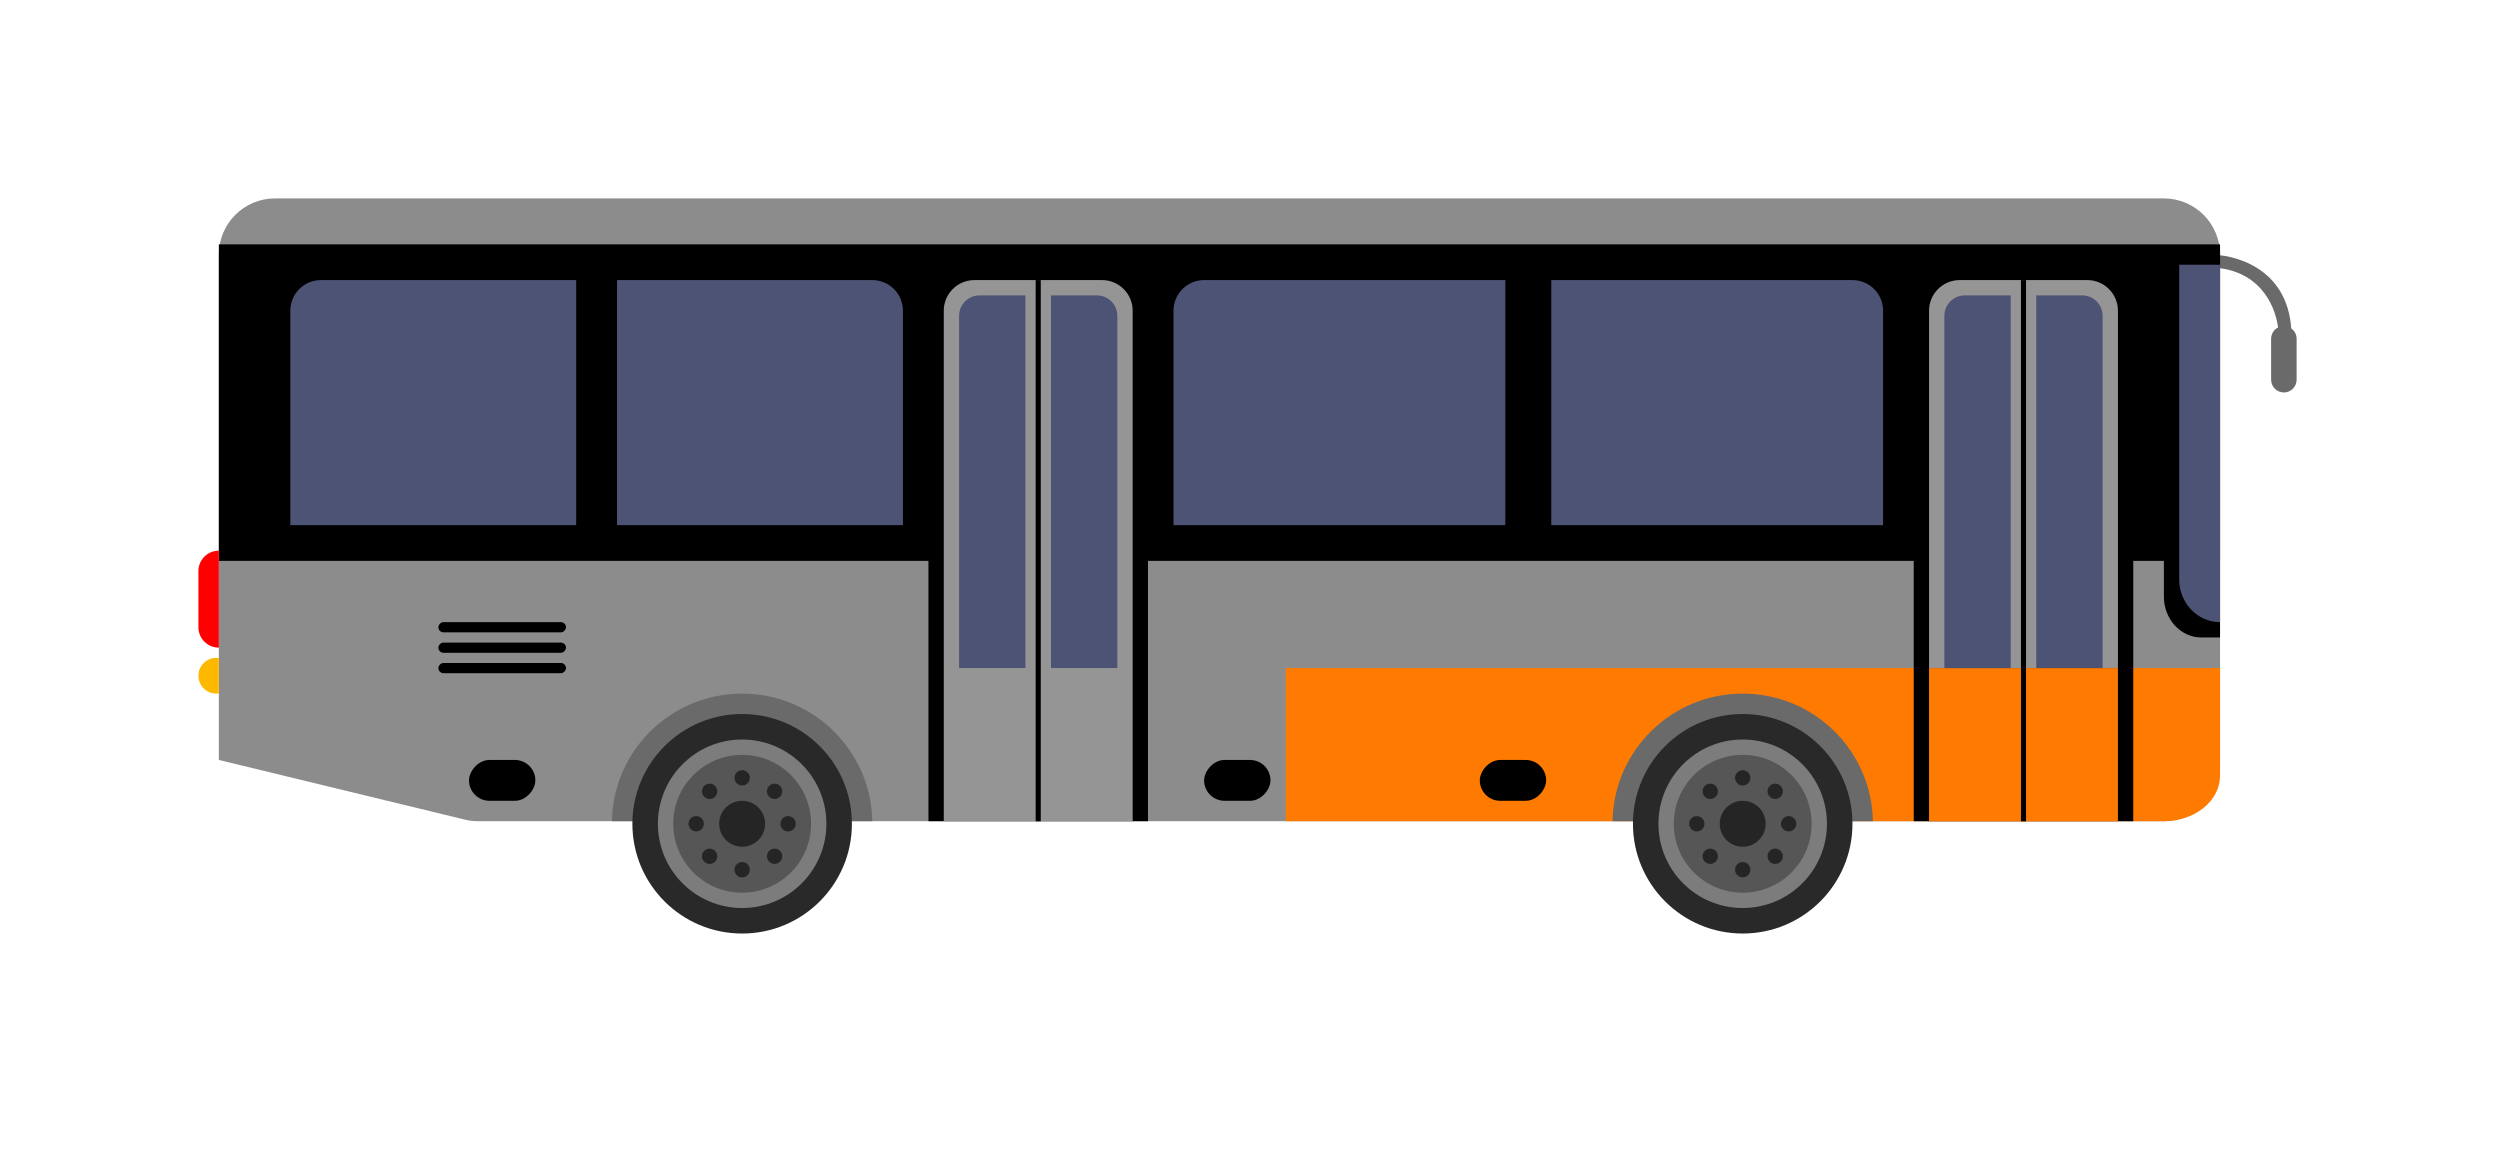 <svg width="63" height="29" viewBox="0 0 63 29" fill="none" xmlns="http://www.w3.org/2000/svg">
<g filter="url(#filter0_d)">
<path d="M55.945 2.415C55.945 1.634 55.312 1 54.53 1H6.93C6.148 1 5.515 1.634 5.515 2.415V15.151L11.719 16.655C11.828 16.682 11.94 16.695 12.052 16.695H54.53C55.312 16.695 55.945 16.062 55.945 15.28V2.415Z" fill="#8C8C8C"/>
<path fill-rule="evenodd" clip-rule="evenodd" d="M57.408 4.252C57.325 3.642 56.896 2.738 55.623 2.738V2.416C56.302 2.395 57.633 2.746 57.739 4.276C57.821 4.334 57.875 4.43 57.875 4.539V5.568C57.875 5.746 57.731 5.89 57.553 5.89C57.376 5.89 57.232 5.746 57.232 5.568V4.539C57.232 4.413 57.303 4.305 57.408 4.252Z" fill="#6A6A6A"/>
<path d="M55.945 12.836H32.402V16.695H54.53C55.312 16.695 55.945 16.181 55.945 15.548V12.836Z" fill="#FF7A00"/>
<path d="M5.515 2.158H55.945V10.134H5.515V2.158Z" fill="black"/>
<path fill-rule="evenodd" clip-rule="evenodd" d="M40.636 16.695H47.197C47.167 14.914 45.71 13.479 43.916 13.479C42.123 13.479 40.666 14.914 40.636 16.695Z" fill="#6A6A6A"/>
<path fill-rule="evenodd" clip-rule="evenodd" d="M15.421 16.695H21.982C21.952 14.914 20.495 13.479 18.701 13.479C16.908 13.479 15.45 14.914 15.421 16.695Z" fill="#6A6A6A"/>
<circle r="2.766" transform="matrix(-1 0 0 1 43.916 16.759)" fill="#292929"/>
<circle r="2.766" transform="matrix(-1 0 0 1 18.702 16.759)" fill="#292929"/>
<circle r="2.123" transform="matrix(-1 0 0 1 43.916 16.759)" fill="#7C7C7C"/>
<circle r="2.123" transform="matrix(-1 0 0 1 18.702 16.759)" fill="#7C7C7C"/>
<circle r="1.737" transform="matrix(-1 0 0 1 43.916 16.759)" fill="#565656"/>
<circle r="1.737" transform="matrix(-1 0 0 1 18.702 16.759)" fill="#565656"/>
<circle r="0.579" transform="matrix(-1 0 0 1 43.916 16.759)" fill="#252525"/>
<circle r="0.193" transform="matrix(-1 0 0 1 43.916 15.602)" fill="#252525"/>
<circle r="0.193" transform="matrix(-1 0 0 1 43.098 15.941)" fill="#252525"/>
<circle r="0.193" transform="matrix(-1 0 0 1 42.759 16.759)" fill="#252525"/>
<circle r="0.193" transform="matrix(-1 0 0 1 43.098 17.578)" fill="#252525"/>
<circle r="0.193" transform="matrix(-1 0 0 1 43.916 17.917)" fill="#252525"/>
<circle r="0.193" transform="matrix(-1 0 0 1 44.735 17.578)" fill="#252525"/>
<circle r="0.193" transform="matrix(-1 0 0 1 45.074 16.759)" fill="#252525"/>
<circle r="0.193" transform="matrix(-1 0 0 1 44.735 15.941)" fill="#252525"/>
<circle r="0.579" transform="matrix(-1 0 0 1 18.702 16.759)" fill="#252525"/>
<circle r="0.193" transform="matrix(-1 0 0 1 18.702 15.602)" fill="#252525"/>
<circle r="0.193" transform="matrix(-1 0 0 1 17.883 15.941)" fill="#252525"/>
<circle r="0.193" transform="matrix(-1 0 0 1 17.544 16.759)" fill="#252525"/>
<circle r="0.193" transform="matrix(-1 0 0 1 17.883 17.578)" fill="#252525"/>
<circle r="0.193" transform="matrix(-1 0 0 1 18.702 17.917)" fill="#252525"/>
<circle r="0.193" transform="matrix(-1 0 0 1 19.52 17.578)" fill="#252525"/>
<circle r="0.193" transform="matrix(-1 0 0 1 19.86 16.759)" fill="#252525"/>
<circle r="0.193" transform="matrix(-1 0 0 1 19.52 15.941)" fill="#252525"/>
<rect width="1.672" height="1.029" rx="0.515" transform="matrix(-1 0 0 1 38.963 15.151)" fill="black"/>
<rect width="1.672" height="1.029" rx="0.515" transform="matrix(-1 0 0 1 32.016 15.151)" fill="black"/>
<rect width="1.672" height="1.029" rx="0.515" transform="matrix(-1 0 0 1 13.491 15.151)" fill="black"/>
<rect width="3.216" height="0.257" rx="0.129" transform="matrix(-1 0 0 1 14.263 11.678)" fill="black"/>
<rect width="3.216" height="0.257" rx="0.129" transform="matrix(-1 0 0 1 14.263 12.193)" fill="black"/>
<rect width="3.216" height="0.257" rx="0.129" transform="matrix(-1 0 0 1 14.263 12.707)" fill="black"/>
<path fill-rule="evenodd" clip-rule="evenodd" d="M5.515 13.474C5.494 13.477 5.472 13.479 5.45 13.479C5.202 13.479 5 13.277 5 13.029C5 12.78 5.202 12.578 5.45 12.578C5.472 12.578 5.494 12.58 5.515 12.583V13.474Z" fill="#FFB800"/>
<path d="M53.758 5.438C53.758 3.911 52.52 2.672 50.992 2.672V2.672C49.465 2.672 48.226 3.911 48.226 5.438V16.695H53.758V5.438Z" fill="black"/>
<path d="M28.929 5.438C28.929 3.911 27.691 2.672 26.163 2.672V2.672C24.635 2.672 23.397 3.911 23.397 5.438V16.695H28.929V5.438Z" fill="black"/>
<path d="M53.372 3.83C53.372 3.404 53.027 3.058 52.6 3.058H50.928V12.836H53.372V3.83Z" fill="#959595"/>
<path d="M53.372 12.836H50.928V16.695H53.372V12.836Z" fill="#FF7A00"/>
<path d="M51.056 12.836H48.612V16.695H51.056V12.836Z" fill="#FF7A00"/>
<path d="M48.612 3.83C48.612 3.404 48.958 3.058 49.384 3.058H51.057V12.836H48.612V3.83Z" fill="#959595"/>
<path d="M28.543 3.83C28.543 3.404 28.197 3.058 27.771 3.058H26.099V16.695H28.543V3.83Z" fill="#959595"/>
<path d="M23.783 3.83C23.783 3.404 24.128 3.058 24.555 3.058H26.227V16.695H23.783V3.83Z" fill="#959595"/>
<path d="M47.454 3.83C47.454 3.404 47.109 3.058 46.682 3.058H39.092V9.234H47.454V3.83Z" fill="#4D5374"/>
<path d="M22.754 3.83C22.754 3.404 22.408 3.058 21.982 3.058H15.549V9.234H22.754V3.83Z" fill="#4D5374"/>
<path d="M29.572 3.83C29.572 3.404 29.918 3.058 30.344 3.058H37.934V9.234H29.572V3.83Z" fill="#4D5374"/>
<path d="M7.316 3.83C7.316 3.404 7.661 3.058 8.088 3.058H14.52V9.234H7.316V3.83Z" fill="#4D5374"/>
<path d="M52.986 3.959C52.986 3.675 52.756 3.444 52.472 3.444H51.314V12.836H52.986V3.959Z" fill="#4D5374"/>
<path d="M28.157 3.959C28.157 3.675 27.927 3.444 27.642 3.444H26.485V12.836H28.157V3.959Z" fill="#4D5374"/>
<path d="M48.998 3.959C48.998 3.675 49.228 3.444 49.513 3.444H50.67V12.836H48.998V3.959Z" fill="#4D5374"/>
<path d="M24.169 3.959C24.169 3.675 24.399 3.444 24.683 3.444H25.841V12.836H24.169V3.959Z" fill="#4D5374"/>
<path d="M5.515 9.877V9.877C5.23 9.877 5 10.107 5 10.391V11.806C5 12.091 5.23 12.321 5.515 12.321V12.321V9.877Z" fill="#FF0000"/>
<path fill-rule="evenodd" clip-rule="evenodd" d="M51.056 16.695V3.058H50.928V16.695H51.056Z" fill="black"/>
<path fill-rule="evenodd" clip-rule="evenodd" d="M26.227 16.695V3.058H26.099V16.695H26.227Z" fill="black"/>
<path d="M55.945 2.287H55.474C54.952 2.287 54.53 2.747 54.53 3.316V11.035C54.53 11.603 54.952 12.064 55.474 12.064H55.945V2.287Z" fill="black"/>
<path d="M55.945 2.672H54.916V10.603C54.916 11.197 55.377 11.678 55.945 11.678V2.672Z" fill="#4D5374"/>
</g>
<defs>
<filter id="filter0_d" x="0" y="0" width="62.875" height="28.526" filterUnits="userSpaceOnUse" color-interpolation-filters="sRGB">
<feFlood flood-opacity="0" result="BackgroundImageFix"/>
<feColorMatrix in="SourceAlpha" type="matrix" values="0 0 0 0 0 0 0 0 0 0 0 0 0 0 0 0 0 0 127 0"/>
<feOffset dy="4"/>
<feGaussianBlur stdDeviation="2.5"/>
<feColorMatrix type="matrix" values="0 0 0 0 0 0 0 0 0 0 0 0 0 0 0 0 0 0 0.65 0"/>
<feBlend mode="normal" in2="BackgroundImageFix" result="effect1_dropShadow"/>
<feBlend mode="normal" in="SourceGraphic" in2="effect1_dropShadow" result="shape"/>
</filter>
</defs>
</svg>
